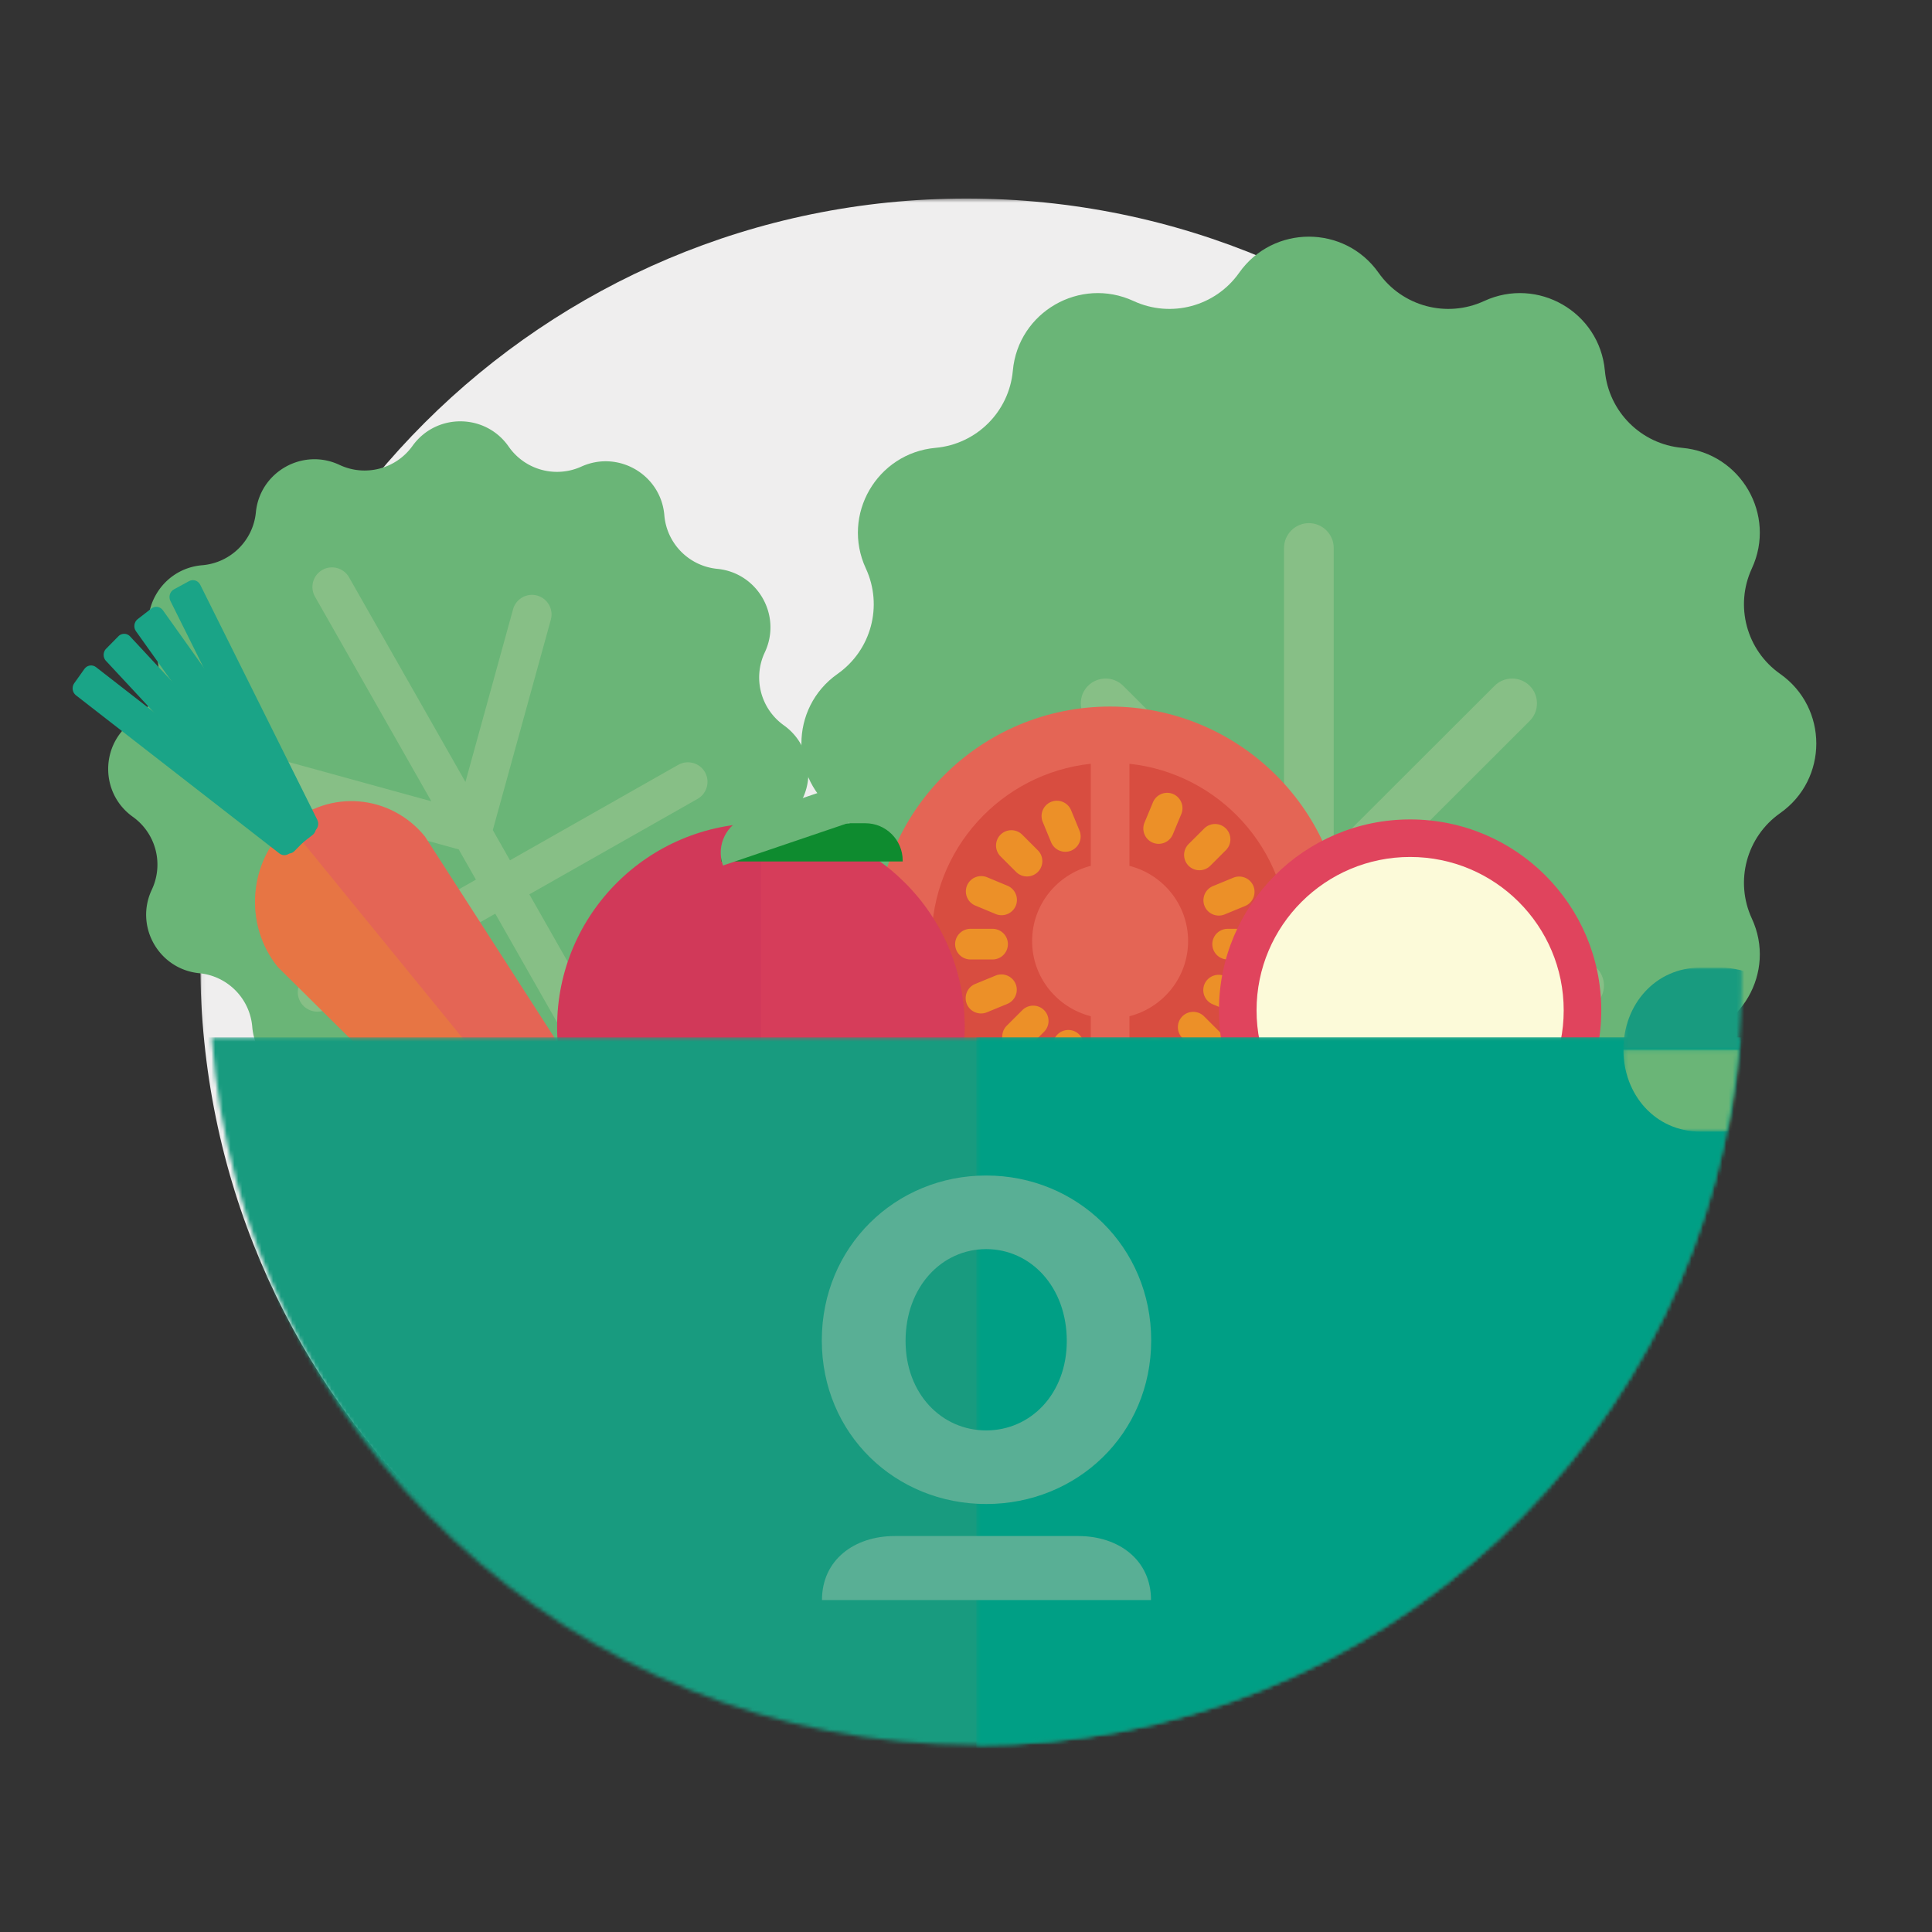 <svg width="500" height="500" viewBox="0 0 500 500" xmlns="http://www.w3.org/2000/svg" xmlns:xlink="http://www.w3.org/1999/xlink"><rect x="0" y="0" width="500" height="500" fill="#333333" stroke="none"/><title>48B6EDE5-7BA7-4B39-865A-ED1FEA30DA61</title><defs><path id="a" d="M396.582.42H.048v396.072h396.534V.42z"/><path d="M.574.4c7.609 102.431 93.222 183.173 197.717 183.173C302.783 183.573 388.4 102.831 396.008.4H.574z" id="c"/><path d="M.432 183.573C104.839 183.477 190.358 102.77 197.962.4H.432v183.173z" id="e"/><path d="M30.042 22.191A200.32 200.32 0 0 0 30.828.963H.22v21.228h29.823z" id="g"/><path d="M26.957 21.355A197.627 197.627 0 0 0 30.042.127H.22v21.228h26.738z" id="i"/></defs><g fill="none" fill-rule="evenodd"><g transform="translate(51.804 50.967)"><mask id="b" fill="#fff"><use xlink:href="#a"/></mask><path d="M.048 198.456c0 109.373 88.766 198.036 198.267 198.036 109.501 0 198.267-88.663 198.267-198.036C396.582 89.082 307.816.419 198.315.419 88.815.42.048 89.082.048 198.456" fill="#EFEEEE" mask="url(#b)"/></g><path d="M356.774 70.597c6.141 8.708 17.637 11.785 27.314 7.309 13.856-6.403 29.878 2.836 31.25 18.022.963 10.61 9.378 19.015 19.997 19.973 15.205 1.372 24.458 17.379 18.044 31.214-4.478 9.667-1.397 21.149 7.317 27.283 12.483 8.784 12.483 27.265 0 36.045-8.714 6.134-11.795 17.616-7.317 27.282 6.414 13.84-2.84 29.846-18.044 31.218-10.619.958-19.034 9.363-19.996 19.97-1.373 15.186-17.395 24.428-31.25 18.022-9.678-4.473-21.174-1.395-27.315 7.313-8.79 12.464-27.293 12.464-36.087 0-6.141-8.708-17.637-11.786-27.314-7.313-13.852 6.406-29.877-2.836-31.25-18.022-.96-10.607-9.378-19.012-19.997-19.97-15.204-1.372-24.457-17.378-18.044-31.218 4.478-9.666 1.401-21.148-7.317-27.282-12.483-8.78-12.483-27.261 0-36.045 8.718-6.134 11.795-17.616 7.317-27.283-6.413-13.835 2.84-29.842 18.044-31.214 10.62-.958 19.037-9.362 19.996-19.973 1.374-15.186 17.399-24.425 31.25-18.022 9.678 4.476 21.174 1.399 27.315-7.31 8.794-12.464 27.297-12.464 36.087 0" fill="#6AB577"/><path d="M408.672 248.633h-63.505v-11.407l50.72-50.66c2.5-2.498 2.5-6.585 0-9.083-2.502-2.499-6.594-2.499-9.091 0l-41.629 41.576v-77.25c0-3.535-2.894-6.423-6.43-6.423-3.537 0-6.431 2.888-6.431 6.423v77.25l-41.625-41.576c-2.498-2.499-6.59-2.499-9.098 0-2.498 2.498-2.498 6.585 0 9.083l50.723 50.66v11.407h-63.502c-3.536 0-6.43 2.89-6.43 6.423 0 3.532 2.894 6.423 6.43 6.423h63.502v119.67c0 3.533 2.894 6.424 6.43 6.424 3.537 0 6.431-2.891 6.431-6.423V261.48h63.505c3.537 0 6.431-2.892 6.431-6.424 0-3.532-2.894-6.423-6.43-6.423" fill="#87BF86"/><path d="M87.869 120.317c6.655 3.133 14.6 1.068 18.88-4.911 6.125-8.56 18.893-8.47 24.897.175a15.235 15.235 0 0 0 18.808 5.173c9.59-4.35 20.601 2.102 21.477 12.588.61 7.323 6.375 13.163 13.698 13.875 10.483 1.019 16.789 12.108 12.297 21.623a15.2 15.2 0 0 0 4.917 18.86c8.57 6.117 8.48 18.87-.175 24.867-6.043 4.19-8.225 12.096-5.18 18.786v.003c4.356 9.576-2.104 20.574-12.602 21.449-7.332.609-13.179 6.367-13.891 13.682-1.02 10.47-12.122 16.77-21.649 12.283-6.655-3.133-14.6-1.067-18.88 4.911-6.125 8.56-18.893 8.47-24.897-.175a15.235 15.235 0 0 0-18.808-5.173c-9.59 4.35-20.601-2.102-21.477-12.588-.61-7.323-6.375-13.163-13.698-13.875-10.483-1.019-16.789-12.108-12.297-21.623a15.2 15.2 0 0 0-4.917-18.86c-8.57-6.116-8.48-18.87.175-24.867 6.043-4.19 8.225-12.096 5.18-18.786-4.356-9.579 2.103-20.577 12.602-21.452 7.332-.609 13.179-6.367 13.89-13.682 1.021-10.47 12.123-16.769 21.65-12.283" fill="#6AB577"/><path d="M175.53 197.937l-43.546 24.708-4.447-7.822 15.025-54.468c.739-2.688-.855-5.49-3.543-6.23-2.688-.741-5.496.85-6.234 3.539l-12.33 44.702-30.126-52.97c-1.377-2.422-4.485-3.28-6.914-1.901-2.426 1.375-3.281 4.483-1.905 6.905l30.123 52.97-44.75-12.317c-2.688-.74-5.497.851-6.239 3.54-.741 2.687.853 5.489 3.544 6.23l54.531 15.004 4.447 7.822-43.54 24.705c-2.425 1.375-3.284 4.483-1.904 6.905 1.377 2.423 4.489 3.278 6.914 1.903l43.54-24.705 46.665 82.057c1.38 2.422 4.492 3.277 6.917 1.902 2.426-1.378 3.281-4.483 1.905-6.906l-46.666-82.056 43.543-24.708c2.426-1.375 3.281-4.484 1.905-6.906-1.377-2.423-4.489-3.277-6.914-1.903" fill="#87BF86"/><path d="M200.008 356.345c-6.268 5.57-15.547 5.312-21.518-.601L71.93 250.28c-8.903-10.921-7.629-27.467 2.83-36.763 10.463-9.297 26.305-7.967 35.208 2.955l90.039 139.873z" fill="#E46555"/><path d="M71.931 250.28l106.556 105.464c4.231 4.188 10.112 5.477 15.414 3.93L74.761 213.518c-10.459 9.297-11.733 25.842-2.83 36.764" fill="#EC9028" style="mix-blend-mode:multiply" opacity=".376"/><path d="M77.948 216.717l-2.64 3.706c-.703.983-2.05 1.19-2.991.455l-52.666-40.94c-.942-.734-1.139-2.14-.439-3.123l2.641-3.706c.703-.983 2.05-1.19 2.991-.458l52.666 40.943c.944.734 1.141 2.137.438 3.123" fill="#1AA487"/><path d="M79.373 217.043l-3.172 3.218a2.08 2.08 0 0 1-3.022-.046l-45.75-49.178c-.817-.88-.8-2.3.044-3.156l3.172-3.218a2.082 2.082 0 0 1 3.025.046l45.747 49.178c.82.88.8 2.3-.044 3.156" fill="#1AA487"/><path d="M77.279 217.313l3.925-2.132c1.043-.566 1.452-1.92.91-3.01l-30.291-60.828c-.542-1.089-1.84-1.517-2.882-.95l-3.925 2.131c-1.043.566-1.453 1.92-.91 3.01l30.29 60.828c.543 1.089 1.84 1.517 2.883.95" fill="#1AA487"/><path d="M77.358 218.833l3.55-2.755c.943-.734 1.14-2.14.44-3.123L42.164 157.94c-.7-.986-2.047-1.192-2.99-.458l-3.55 2.755c-.941.734-1.141 2.137-.438 3.123l39.181 55.016c.7.983 2.047 1.189 2.991.457" fill="#1AA487"/><g><path d="M348.054 243.543c0 33.516-27.204 60.687-60.76 60.687-33.554 0-60.758-27.171-60.758-60.687 0-33.517 27.204-60.688 60.759-60.688s60.759 27.171 60.759 60.688" fill="#E46555"/><path d="M282.29 263.004c-8.711-2.233-15.18-10.063-15.18-19.46 0-9.4 6.469-17.23 15.18-19.463v-26.417c-23.167 2.494-41.207 22.075-41.207 45.88 0 23.802 18.04 43.382 41.207 45.877v-26.417zM292.3 197.665v26.417c8.711 2.233 15.18 10.063 15.18 19.46s-6.469 17.227-15.18 19.46v26.417c23.167-2.492 41.207-22.075 41.207-45.877 0-23.802-18.04-43.382-41.207-45.877" fill="#D84D40"/><path d="M323.433 240.378h-5.72a3.978 3.978 0 0 0-3.968 3.966 3.978 3.978 0 0 0 3.968 3.967h5.72a3.98 3.98 0 0 0 3.97-3.967 3.98 3.98 0 0 0-3.97-3.966M260.848 244.344a3.98 3.98 0 0 0-3.971-3.966h-5.72a3.98 3.98 0 0 0-3.971 3.966 3.98 3.98 0 0 0 3.97 3.967h5.721a3.98 3.98 0 0 0 3.971-3.967M313.219 224.06l4.043-4.038a3.973 3.973 0 0 0 0-5.61 3.98 3.98 0 0 0-5.613 0l-4.047 4.038a3.98 3.98 0 0 0 0 5.61 3.985 3.985 0 0 0 5.617 0M264.584 261.42l-4.043 4.039a3.973 3.973 0 0 0 0 5.61 3.991 3.991 0 0 0 5.616 0l4.044-4.04a3.973 3.973 0 0 0 0-5.61 3.985 3.985 0 0 0-5.617 0M262.977 225.666a3.985 3.985 0 0 0 5.617 0 3.973 3.973 0 0 0 0-5.61l-4.043-4.04a3.985 3.985 0 0 0-5.617 0 3.973 3.973 0 0 0 0 5.61l4.043 4.04zM311.612 263.025a3.985 3.985 0 0 0-5.616 0 3.973 3.973 0 0 0 0 5.61l4.043 4.039c1.546 1.54 4.074 1.54 5.617 0a3.973 3.973 0 0 0 0-5.61l-4.044-4.039zM272.011 207.527a3.974 3.974 0 0 0-2.156 5.18l2.177 5.279a3.986 3.986 0 0 0 5.185 2.157 3.975 3.975 0 0 0 2.157-5.18l-2.177-5.279a3.986 3.986 0 0 0-5.186-2.157M297.374 268.99a3.974 3.974 0 0 0-2.156 5.18l2.177 5.278a3.988 3.988 0 0 0 5.185 2.158 3.975 3.975 0 0 0 2.157-5.18l-2.177-5.28a3.986 3.986 0 0 0-5.186-2.156M319.193 227.144l-5.286 2.178a3.973 3.973 0 0 0-2.16 5.176c.832 2.02 3.164 2.987 5.186 2.157l5.285-2.178a3.976 3.976 0 0 0 2.16-5.176 3.986 3.986 0 0 0-5.185-2.157M262.843 254.633a3.983 3.983 0 0 0-5.185-2.154l-5.289 2.175a3.978 3.978 0 0 0-2.156 5.18 3.988 3.988 0 0 0 5.185 2.156l5.286-2.177a3.977 3.977 0 0 0 2.16-5.18M303.524 215.945l2.198-5.272a3.977 3.977 0 0 0-2.14-5.186 3.982 3.982 0 0 0-5.192 2.136l-2.197 5.273a3.977 3.977 0 0 0 2.139 5.186 3.982 3.982 0 0 0 5.192-2.137M272.812 268.998l-2.197 5.272a3.977 3.977 0 0 0 2.139 5.187c2.018.837 4.354-.124 5.192-2.137l2.198-5.272a3.971 3.971 0 0 0-2.14-5.187 3.98 3.98 0 0 0-5.192 2.137M257.686 236.553c2.018.838 4.354-.124 5.192-2.136a3.977 3.977 0 0 0-2.139-5.187l-5.278-2.195a3.982 3.982 0 0 0-5.193 2.137 3.971 3.971 0 0 0 2.14 5.186l5.278 2.195zM316.905 252.581c-2.019-.837-4.354.124-5.193 2.137a3.977 3.977 0 0 0 2.14 5.186l5.278 2.195a3.982 3.982 0 0 0 5.192-2.136 3.971 3.971 0 0 0-2.139-5.186l-5.278-2.196z" fill="#EC9028"/><path d="M414.412 261.48c0 27.288-22.15 49.412-49.47 49.412-27.324 0-49.474-22.124-49.474-49.413 0-27.289 22.15-49.412 49.474-49.412 27.32 0 49.47 22.123 49.47 49.412" fill="#E0445D"/><path d="M404.685 261.48c0 21.923-17.796 39.698-39.745 39.698-21.949 0-39.744-17.775-39.744-39.699 0-21.923 17.795-39.698 39.744-39.698 21.95 0 39.745 17.775 39.745 39.698" fill="#FCFAD9"/><path d="M249.652 265.731c0 29.091-23.612 52.676-52.737 52.676-29.125 0-52.737-23.585-52.737-52.676s23.612-52.676 52.737-52.676c29.125 0 52.737 23.585 52.737 52.676" fill="#D13959"/><path d="M196.917 213.056v105.351c29.125 0 52.734-23.584 52.734-52.676 0-29.09-23.609-52.675-52.734-52.675" fill="#E0445D" style="mix-blend-mode:multiply" opacity=".376"/><path d="M233.613 222.95v-.275c0-5.29-4.333-9.618-9.632-9.618h-27.694c-5.295 0-9.629 4.328-9.629 9.618v.275h46.955z" fill="#0E8B2F"/><path d="M231.576 208.902l-.09-.259c-1.704-5.01-7.2-7.719-12.216-6.017l-26.22 8.902c-5.017 1.702-7.725 7.195-6.02 12.205l.085.259 44.461-15.09z" fill="#6AB577"/><g transform="translate(54.207 268.067)"><mask id="d" fill="#fff"><use xlink:href="#c"/></mask><path d="M-.314.4v23.574c0 91.055 74.586 165.558 165.75 165.558h71.333c91.164 0 165.75-74.503 165.75-165.558V.4H-.314z" fill="#189B7F" mask="url(#d)"/></g><g transform="translate(252.254 268.067)"><mask id="f" fill="#fff"><use xlink:href="#e"/></mask><path d="M.432 189.531h38.292c91.164 0 165.75-74.5 165.75-165.557V.4H.432V189.53z" fill="#009F85" mask="url(#f)"/></g><g transform="translate(419.912 249.449)"><mask id="h" fill="#fff"><use xlink:href="#g"/></mask><path d="M51.9 22.191h12.266C54.178 13.662 37.172.963 25.484.963H20.18C8.492.963.219 10.516.219 22.191h51.682z" fill="#189B7F" mask="url(#h)"/></g><g transform="translate(419.912 271.513)"><mask id="j" fill="#fff"><use xlink:href="#i"/></mask><path d="M51.9.127h12.266c-9.04 7.96-26.994 21.228-38.682 21.228H20.18C8.492 21.355.219 11.802.219.127h51.682z" fill="#6AB577" mask="url(#j)"/></g><path d="M297.928 346.885c0 24.246-19.22 42.351-42.705 42.351-23.488 0-42.542-18.105-42.542-42.351 0-24.243 19.054-42.666 42.542-42.666 23.485 0 42.705 18.423 42.705 42.666m-21.846.158c0-14.011-9.36-23.774-20.859-23.774-11.499 0-20.862 9.763-20.862 23.774 0 13.698 9.363 23.147 20.862 23.147 11.5 0 20.86-9.449 20.86-23.147M297.883 414.098c0-10.452-8.432-16.572-18.827-16.572h-47.504c-10.398 0-18.827 6.12-18.827 16.572h85.158z" fill="#59AF95"/></g></g></svg>